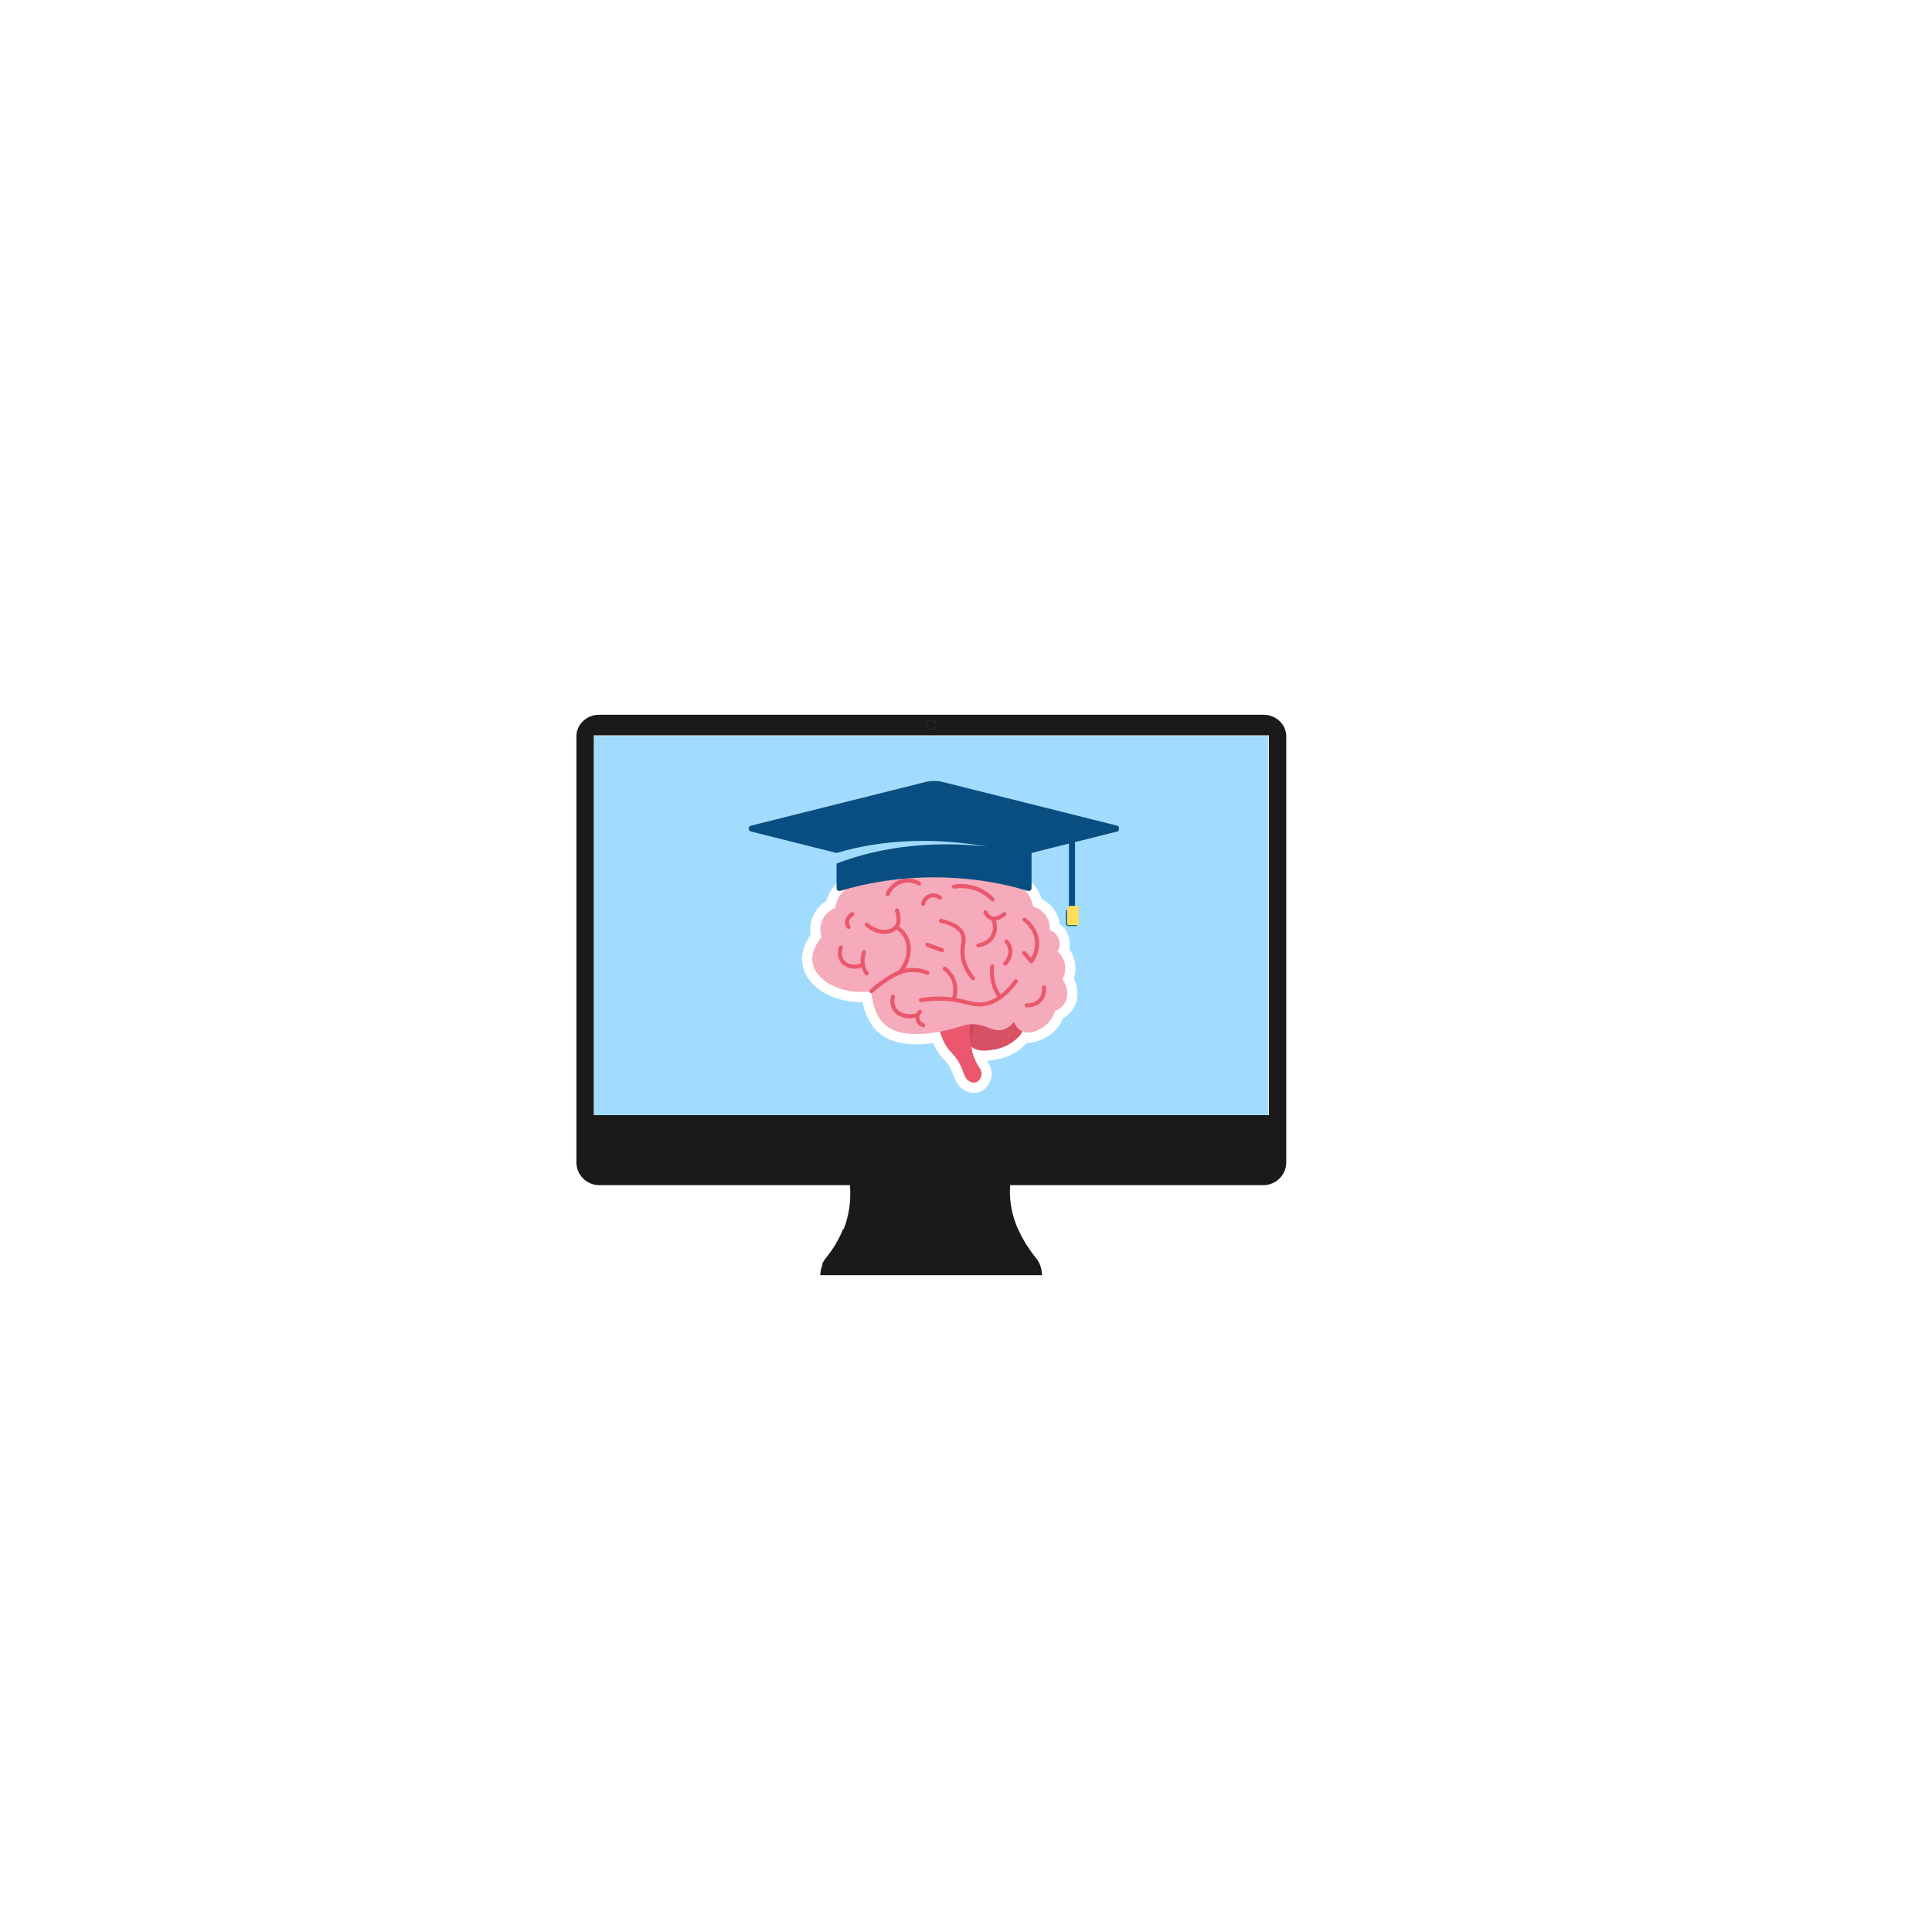 <svg xmlns="http://www.w3.org/2000/svg" xmlns:xlink="http://www.w3.org/1999/xlink" width="500" zoomAndPan="magnify" viewBox="0 0 375 375" height="500" preserveAspectRatio="xMidYMid meet" version="1.0"><defs><filter x="0%" y="0%" width="100%" height="100%" id="e063cad148"><feColorMatrix values="0 0 0 0 1 0 0 0 0 1 0 0 0 0 1 0 0 0 1 0" color-interpolation-filters="sRGB"/></filter><clipPath id="36d2e313f9"><path d="M 115.258 142.824 L 246.18 142.824 L 246.18 216.707 L 115.258 216.707 Z M 115.258 142.824 " clip-rule="nonzero"/></clipPath><clipPath id="321c12761b"><path d="M 113.988 140.859 L 156 140.859 L 156 161 L 113.988 161 Z M 113.988 140.859 " clip-rule="nonzero"/></clipPath><mask id="6c52dfccce"><g filter="url(#e063cad148)"><rect x="-37.5" width="450" fill="#000000" y="-37.5" height="450" fill-opacity="0.15"/></g></mask><clipPath id="2b92c74f2d"><path d="M 0.988 0.859 L 42 0.859 L 42 20.801 L 0.988 20.801 Z M 0.988 0.859 " clip-rule="nonzero"/></clipPath><clipPath id="47d9cf366f"><path d="M 0.988 0.859 L 42.039 0.859 L 42.039 20.801 L 0.988 20.801 Z M 0.988 0.859 " clip-rule="nonzero"/></clipPath><clipPath id="3bd59aab93"><rect x="0" width="43" y="0" height="21"/></clipPath><clipPath id="cd17927362"><path d="M 155.391 165.629 L 209.391 165.629 L 209.391 212.129 L 155.391 212.129 Z M 155.391 165.629 " clip-rule="nonzero"/></clipPath><clipPath id="2337f88fcc"><path d="M 145.168 151.496 L 217.168 151.496 L 217.168 179.996 L 145.168 179.996 Z M 145.168 151.496 " clip-rule="nonzero"/></clipPath><clipPath id="13e8d695d2"><path d="M 207.121 175.824 L 209.371 175.824 L 209.371 179.574 L 207.121 179.574 Z M 207.121 175.824 " clip-rule="nonzero"/></clipPath><clipPath id="d606190c99"><path d="M 207.121 176.574 L 207.121 179.164 C 207.121 179.578 207.457 179.914 207.871 179.914 L 208.824 179.914 C 209.242 179.914 209.574 179.578 209.574 179.164 L 209.574 176.574 C 209.574 176.16 209.242 175.824 208.824 175.824 L 207.871 175.824 C 207.457 175.824 207.121 176.16 207.121 176.574 Z M 207.121 176.574 " clip-rule="nonzero"/></clipPath></defs><rect x="-37.5" width="450" fill="#ffffff" y="-37.5" height="450" fill-opacity="1"/><rect x="-37.5" width="450" fill="#ffffff" y="-37.5" height="450" fill-opacity="1"/><g clip-path="url(#36d2e313f9)"><path fill="#a1dcff" d="M 115.258 142.824 L 246.277 142.824 L 246.277 216.707 L 115.258 216.707 Z M 115.258 142.824 " fill-opacity="1" fill-rule="nonzero"/></g><g clip-path="url(#321c12761b)"><g mask="url(#6c52dfccce)"><g transform="matrix(1, 0, 0, 1, 113, 140)"><g clip-path="url(#3bd59aab93)"><g clip-path="url(#2b92c74f2d)"><path fill="#1b1919" d="M 21.289 -121.133 C 21.289 -121.133 41.273 -95.555 41.273 -95.555 C 41.273 -95.555 -106.703 20.055 -106.703 20.055 C -106.703 20.055 -126.688 -5.52 -126.688 -5.52 C -126.688 -5.52 21.289 -121.133 21.289 -121.133 Z M 21.289 -121.133 " fill-opacity="1" fill-rule="nonzero"/></g><g clip-path="url(#47d9cf366f)"><path stroke-linecap="butt" transform="matrix(0.041, -0.032, 0.032, 0.041, -42.708, -50.539)" fill="none" stroke-linejoin="miter" d="M 1809.985 -312.836 C 1809.985 -312.836 1809.993 312.893 1809.993 312.893 C 1809.993 312.893 -1809.954 312.854 -1809.954 312.854 C -1809.954 312.854 -1810.009 -312.815 -1810.009 -312.815 C -1810.009 -312.815 1809.985 -312.836 1809.985 -312.836 Z M 1809.985 -312.836 " stroke="#1b1919" stroke-width="5" stroke-opacity="1" stroke-miterlimit="4"/></g></g></g></g></g><path fill="#1b1919" d="M 202.25 247.516 C 202.25 247.516 159.23 247.516 159.23 247.516 C 159.23 247.516 159.23 247.512 159.23 247.512 C 159.23 246.852 159.359 246.203 159.605 245.598 C 159.797 245.113 160.066 244.66 160.398 244.25 C 161.812 242.5 162.938 240.641 163.723 238.66 C 165.031 235.355 165.41 231.703 164.656 227.629 C 164.656 227.629 196.426 227.629 196.426 227.629 C 195.609 231.445 196.062 235.117 197.637 238.66 C 198.48 240.559 199.645 242.422 201.113 244.25 C 201.441 244.66 201.699 245.113 201.891 245.598 C 201.914 245.66 201.938 245.723 201.961 245.785 C 202.152 246.34 202.25 246.922 202.25 247.516 Z M 202.25 247.516 " fill-opacity="1" fill-rule="nonzero"/><path fill="#1b1919" d="M 201.809 245.504 C 201.809 245.504 159.523 245.504 159.523 245.504 C 159.719 245.02 159.984 244.566 160.32 244.156 C 161.734 242.406 162.855 240.551 163.645 238.566 C 163.645 238.566 197.555 238.566 197.555 238.566 C 198.398 240.465 199.566 242.328 201.031 244.156 C 201.359 244.566 201.621 245.02 201.809 245.504 Z M 201.809 245.504 " fill-opacity="1" fill-rule="nonzero"/><path fill="#1b1919" d="M 180.77 139.773 C 180.273 139.773 179.871 140.176 179.871 140.672 C 179.871 141.168 180.273 141.57 180.77 141.57 C 181.266 141.57 181.668 141.168 181.668 140.672 C 181.668 140.176 181.266 139.773 180.77 139.773 Z M 180.77 139.773 " fill-opacity="1" fill-rule="nonzero"/><path fill="#1b1919" d="M 245.25 138.734 C 245.25 138.734 116.289 138.734 116.289 138.734 C 113.852 138.734 111.879 140.609 111.879 142.926 C 111.879 142.926 111.879 225.598 111.879 225.598 C 111.879 228.051 113.867 230.035 116.316 230.035 C 116.316 230.035 245.223 230.035 245.223 230.035 C 247.672 230.035 249.66 228.051 249.66 225.598 C 249.66 225.598 249.66 142.926 249.66 142.926 C 249.66 140.609 247.688 138.734 245.25 138.734 Z M 180.652 139.781 C 181.238 139.707 181.734 140.199 181.66 140.789 C 181.609 141.188 181.285 141.512 180.887 141.562 C 180.297 141.637 179.805 141.141 179.879 140.555 C 179.93 140.156 180.254 139.832 180.652 139.781 Z M 115.242 142.734 C 115.242 142.734 246.297 142.734 246.297 142.734 C 246.297 142.734 246.297 216.449 246.297 216.449 C 246.297 216.449 115.242 216.449 115.242 216.449 C 115.242 216.449 115.242 142.734 115.242 142.734 Z M 115.242 142.734 " fill-opacity="1" fill-rule="nonzero"/><path fill="#1b1919" d="M 181.668 140.672 C 181.668 141.168 181.266 141.57 180.77 141.57 C 180.273 141.57 179.871 141.168 179.871 140.672 C 179.871 140.176 180.273 139.773 180.77 139.773 C 181.266 139.773 181.668 140.176 181.668 140.672 Z M 181.668 140.672 " fill-opacity="1" fill-rule="nonzero"/><g clip-path="url(#cd17927362)"><path fill="#ffffff" d="M 189.047 212.121 C 188.461 212.117 187.906 211.977 187.383 211.707 C 185.934 210.992 185.469 209.754 185.098 208.758 C 184.91 208.23 184.688 207.723 184.422 207.23 C 184.129 206.699 183.766 206.215 183.332 205.789 C 182.547 204.996 181.91 204.094 181.43 203.082 C 181.328 202.883 181.23 202.676 181.145 202.465 C 180.07 202.617 178.992 202.695 177.906 202.699 C 175.027 202.699 172.703 202.062 171.004 200.809 C 169.699 199.844 168.113 197.996 167.418 194.523 L 167.258 194.523 C 161.332 194.523 156.504 191.457 155.777 187.23 C 155.383 184.973 156.297 182.934 157.332 181.441 C 157.109 180 157.344 178.633 158.031 177.348 C 158.594 176.312 159.383 175.492 160.391 174.895 C 160.605 174.105 160.938 173.371 161.395 172.691 C 161.848 172.016 162.402 171.43 163.051 170.938 C 163.699 170.445 164.41 170.074 165.184 169.82 C 165.957 169.566 166.75 169.445 167.562 169.461 C 167.66 169.461 167.758 169.461 167.848 169.461 C 168.52 168.641 169.336 168.008 170.289 167.559 C 171.246 167.113 172.254 166.895 173.305 166.906 C 173.773 166.906 174.234 166.949 174.695 167.031 C 175.199 166.707 175.73 166.438 176.289 166.227 C 177.328 165.828 178.41 165.629 179.523 165.629 C 180.594 165.637 181.637 165.801 182.652 166.129 C 183.277 165.949 183.914 165.855 184.566 165.855 C 186.203 165.855 187.652 166.383 188.914 167.441 C 189.25 167.391 189.586 167.367 189.926 167.363 C 190.613 167.363 191.277 167.469 191.93 167.676 C 192.836 167.965 193.648 168.43 194.363 169.062 C 194.512 169.062 194.668 169.051 194.82 169.051 C 195.641 169.043 196.441 169.168 197.223 169.422 C 198.004 169.676 198.727 170.047 199.391 170.535 C 200.051 171.02 200.621 171.602 201.098 172.273 C 201.574 172.945 201.938 173.676 202.18 174.465 C 203.129 174.926 203.914 175.586 204.535 176.449 C 205.152 177.309 205.531 178.266 205.672 179.32 C 206.047 179.59 206.375 179.914 206.656 180.281 C 206.938 180.648 207.16 181.051 207.324 181.488 C 207.488 181.922 207.59 182.371 207.625 182.832 C 207.66 183.297 207.629 183.758 207.531 184.211 C 207.996 184.844 208.328 185.543 208.531 186.301 C 208.852 187.52 208.816 188.723 208.422 189.918 C 209.375 191.809 209.379 193.969 208.371 195.68 C 207.867 196.516 207.191 197.172 206.344 197.648 C 205.887 198.727 205.223 199.652 204.348 200.426 C 203.82 200.883 201.914 202.387 199.582 202.387 L 199.387 202.387 C 199.035 202.766 198.656 203.109 198.254 203.426 C 196.84 204.586 195.234 205.328 193.438 205.648 C 192.824 205.762 192.207 205.844 191.582 205.895 L 191.648 206 C 192.105 206.746 192.672 207.672 192.422 209.043 C 192.223 210.102 191.48 211.5 190.016 211.973 C 189.699 212.074 189.379 212.121 189.047 212.121 Z M 189.047 212.121 " fill-opacity="1" fill-rule="nonzero"/></g><path fill="#d85165" d="M 188.48 203.168 C 189.898 204.25 191.688 203.941 193.109 203.695 C 194.562 203.434 195.863 202.836 197.008 201.898 C 197.75 201.281 198.258 200.859 198.41 200.164 C 198.727 198.699 197.207 197.164 196.246 196.488 C 193.648 194.645 188.727 194.523 187.219 197.336 C 186.273 199.113 186.785 201.883 188.48 203.168 Z M 188.48 203.168 " fill-opacity="1" fill-rule="nonzero"/><path fill="#eb586e" d="M 182.414 200.117 C 182.609 200.84 182.871 201.535 183.199 202.203 C 184.262 204.367 185.09 204.344 186.152 206.27 C 187.172 208.121 187.07 209.344 188.254 209.926 C 188.625 210.137 189.02 210.191 189.434 210.082 C 190.055 209.887 190.406 209.199 190.504 208.684 C 190.672 207.746 190.016 207.297 189.34 205.879 C 188.574 204.27 188.445 202.789 188.32 201.395 C 188.238 200.469 188.234 199.543 188.312 198.621 " fill-opacity="1" fill-rule="nonzero"/><path fill="#f5abbb" d="M 169.105 192.438 C 162.941 193.148 158.297 190.207 157.723 186.887 C 157.367 184.82 158.641 182.902 159.457 181.906 C 159.266 181.305 159.195 180.695 159.25 180.066 C 159.301 179.441 159.473 178.848 159.766 178.293 C 160.301 177.32 161.086 176.637 162.113 176.234 C 162.305 174.773 162.965 173.57 164.094 172.629 C 166.109 170.992 168.496 171.504 168.797 171.57 C 169.246 170.746 169.871 170.09 170.672 169.602 C 172.656 168.414 174.746 169.059 175.102 169.176 C 175.676 168.711 176.305 168.348 176.992 168.086 C 179.52 167.113 181.867 167.93 182.648 168.242 C 183.133 168.031 183.637 167.906 184.164 167.863 C 184.688 167.816 185.203 167.859 185.715 167.984 C 186.227 168.113 186.703 168.316 187.148 168.598 C 187.594 168.883 187.984 169.23 188.316 169.641 C 188.781 169.469 189.262 169.375 189.758 169.359 C 190.254 169.344 190.742 169.402 191.219 169.539 C 191.695 169.676 192.137 169.883 192.551 170.16 C 192.961 170.438 193.32 170.773 193.629 171.164 C 195.121 170.855 196.523 171.098 197.836 171.883 C 200.051 173.246 200.469 175.602 200.516 175.961 C 201.008 176.09 201.465 176.301 201.883 176.59 C 202.301 176.883 202.656 177.234 202.953 177.652 C 203.246 178.066 203.465 178.523 203.602 179.016 C 203.738 179.508 203.785 180.008 203.75 180.52 C 203.949 180.59 204.137 180.68 204.316 180.789 C 204.496 180.902 204.66 181.031 204.812 181.18 C 204.961 181.328 205.094 181.492 205.211 181.672 C 205.324 181.848 205.418 182.035 205.492 182.234 C 205.566 182.434 205.617 182.641 205.645 182.852 C 205.672 183.059 205.676 183.27 205.66 183.484 C 205.641 183.695 205.598 183.902 205.535 184.102 C 205.473 184.305 205.387 184.5 205.281 184.68 C 205.945 185.262 206.391 185.977 206.625 186.832 C 206.914 187.977 206.773 189.066 206.207 190.102 C 207.273 191.543 207.453 193.355 206.672 194.68 C 206.215 195.414 205.582 195.93 204.77 196.223 C 204.453 197.289 203.883 198.191 203.055 198.93 C 201.988 199.855 199.82 201.008 198.184 200.051 C 197.531 199.637 197.082 199.059 196.836 198.32 C 196.355 198.918 195.574 199.672 194.477 199.906 C 192.754 200.277 191.703 199.066 189.465 198.832 C 187.867 198.664 186.793 199.113 185.531 199.488 C 184.266 199.863 176.242 202.215 172.168 199.207 C 171.328 198.59 169.504 196.895 169.105 192.438 Z M 169.105 192.438 " fill-opacity="1" fill-rule="nonzero"/><path stroke-linecap="round" transform="matrix(0.197, 0, 0, 0.198, 146.989, 153.209)" fill="none" stroke-linejoin="round" d="M 263.298 127.796 C 264.767 128.801 274.295 135.798 275.526 148.591 C 276.161 155.904 274.335 162.526 270.027 168.479 C 267.665 165.799 265.343 163.157 263.02 160.555 " stroke="#eb586e" stroke-width="4" stroke-opacity="1" stroke-miterlimit="4"/><path stroke-linecap="round" transform="matrix(0.197, 0, 0, 0.198, 146.989, 153.209)" fill="none" stroke-linejoin="round" d="M 282.394 194.143 C 282.989 198.578 281.917 202.54 279.198 206.068 C 274.096 212.415 266.077 211.784 265.422 211.725 " stroke="#eb586e" stroke-width="4" stroke-opacity="1" stroke-miterlimit="4"/><path stroke-linecap="round" transform="matrix(0.197, 0, 0, 0.198, 146.989, 153.209)" fill="none" stroke-linejoin="round" d="M 128.46 102.724 C 129.056 101.304 129.79 99.964 130.664 98.703 C 131.557 97.421 132.549 96.258 133.681 95.214 C 134.812 94.169 136.043 93.243 137.353 92.454 C 138.683 91.666 140.072 91.015 141.541 90.523 C 143.01 90.03 144.499 89.714 146.027 89.537 C 147.576 89.36 149.104 89.36 150.632 89.517 C 152.181 89.675 153.669 89.99 155.138 90.463 C 156.607 90.936 158.016 91.567 159.346 92.336 " stroke="#eb586e" stroke-width="4" stroke-opacity="1" stroke-miterlimit="4"/><path stroke-linecap="round" transform="matrix(0.197, 0, 0, 0.198, 146.989, 153.209)" fill="none" stroke-linejoin="round" d="M 82.29 154.997 C 81.953 156.002 79.869 162.231 83.203 167.533 C 86.876 173.328 95.59 175.733 103.688 172.126 " stroke="#eb586e" stroke-width="4" stroke-opacity="1" stroke-miterlimit="4"/><path stroke-linecap="round" transform="matrix(0.197, 0, 0, 0.198, 146.989, 153.209)" fill="none" stroke-linejoin="round" d="M 112.382 197.947 C 115.876 194.675 119.608 191.699 123.577 188.998 C 131.755 183.4 140.41 177.507 152.002 177.073 C 157.401 176.896 162.602 177.822 167.604 179.833 " stroke="#eb586e" stroke-width="4" stroke-opacity="1" stroke-miterlimit="4"/><path stroke-linecap="round" transform="matrix(0.197, 0, 0, 0.198, 146.989, 153.209)" fill="none" stroke-linejoin="round" d="M 140.112 179.537 C 143.467 175.989 145.908 171.909 147.417 167.277 C 148.211 164.852 151.843 153.617 145.571 143.446 C 143.348 139.859 140.39 137.001 136.718 134.872 " stroke="#eb586e" stroke-width="4" stroke-opacity="1" stroke-miterlimit="4"/><path stroke-linecap="round" transform="matrix(0.197, 0, 0, 0.198, 146.989, 153.209)" fill="none" stroke-linejoin="round" d="M 107.837 132.586 C 118.556 142.185 132.033 141.199 136.936 134.872 C 141.502 128.998 137.889 119.517 137.552 118.67 " stroke="#eb586e" stroke-width="4" stroke-opacity="1" stroke-miterlimit="4"/><path stroke-linecap="round" transform="matrix(0.197, 0, 0, 0.198, 146.989, 153.209)" fill="none" stroke-linejoin="round" d="M 193.885 95.431 C 197.318 94.839 200.772 94.662 204.246 94.938 C 207.72 95.194 211.114 95.864 214.429 96.948 C 217.724 98.052 220.86 99.53 223.798 101.403 C 226.735 103.275 229.395 105.463 231.797 108.006 " stroke="#eb586e" stroke-width="4" stroke-opacity="1" stroke-miterlimit="4"/><path stroke-linecap="round" transform="matrix(0.197, 0, 0, 0.198, 146.989, 153.209)" fill="none" stroke-linejoin="round" d="M 133.621 203.269 C 133.165 205.142 132.212 210.266 134.991 214.977 C 138.802 221.403 148.231 224.36 157.699 221.166 " stroke="#eb586e" stroke-width="4" stroke-opacity="1" stroke-miterlimit="4"/><path stroke-linecap="round" transform="matrix(0.197, 0, 0, 0.198, 146.989, 153.209)" fill="none" stroke-linejoin="round" d="M 161.252 206.659 C 168.775 205.378 176.338 204.925 183.96 205.279 C 203.353 206.166 210.439 211.824 221.793 210.779 C 230.169 209.99 241.781 205.477 254.783 188.072 " stroke="#eb586e" stroke-width="4" stroke-opacity="1" stroke-miterlimit="4"/><path stroke-linecap="round" transform="matrix(0.197, 0, 0, 0.198, 146.989, 153.209)" fill="none" stroke-linejoin="round" d="M 181.002 128.919 C 195.175 131.994 200.395 137.277 202.321 141.988 C 204.802 148.039 201.626 152.632 202.182 161.462 C 202.817 171.239 207.561 179.261 212.583 185.312 " stroke="#eb586e" stroke-width="4" stroke-opacity="1" stroke-miterlimit="4"/><path stroke-linecap="round" transform="matrix(0.197, 0, 0, 0.198, 146.989, 153.209)" fill="none" stroke-linejoin="round" d="M 231.42 173.624 C 230.765 178.985 231.102 184.268 232.452 189.491 C 233.802 194.714 236.065 199.504 239.241 203.86 " stroke="#eb586e" stroke-width="4" stroke-opacity="1" stroke-miterlimit="4"/><path stroke-linecap="round" transform="matrix(0.197, 0, 0, 0.198, 146.989, 153.209)" fill="none" stroke-linejoin="round" d="M 105.217 159.708 C 104.145 162.428 103.629 165.247 103.708 168.164 C 103.827 172.697 105.197 176.837 107.837 180.542 " stroke="#eb586e" stroke-width="4" stroke-opacity="1" stroke-miterlimit="4"/><path stroke-linecap="round" transform="matrix(0.197, 0, 0, 0.198, 146.989, 153.209)" fill="none" stroke-linejoin="round" d="M 167.604 152.375 L 182.034 157.717 " stroke="#eb586e" stroke-width="4" stroke-opacity="1" stroke-miterlimit="4"/><path stroke-linecap="round" transform="matrix(0.197, 0, 0, 0.198, 146.989, 153.209)" fill="none" stroke-linejoin="round" d="M 93.605 122.336 C 93.605 122.336 85.049 127.224 89.932 134.872 " stroke="#eb586e" stroke-width="4" stroke-opacity="1" stroke-miterlimit="4"/><path stroke-linecap="round" transform="matrix(0.197, 0, 0, 0.198, 146.989, 153.209)" fill="none" stroke-linejoin="round" d="M 180.01 106.134 C 179.295 105.601 178.541 105.148 177.727 104.793 C 176.913 104.438 176.079 104.202 175.206 104.064 C 174.313 103.926 173.439 103.887 172.566 103.985 C 171.673 104.064 170.819 104.261 169.986 104.576 C 169.152 104.872 168.378 105.286 167.643 105.798 C 166.909 106.291 166.254 106.883 165.678 107.553 C 165.103 108.223 164.626 108.952 164.229 109.76 C 163.832 110.549 163.554 111.377 163.376 112.244 " stroke="#eb586e" stroke-width="4" stroke-opacity="1" stroke-miterlimit="4"/><path stroke-linecap="round" transform="matrix(0.197, 0, 0, 0.198, 146.989, 153.209)" fill="none" stroke-linejoin="round" d="M 224.77 120.503 C 224.77 120.503 229.971 133.354 243.429 122.336 " stroke="#eb586e" stroke-width="4" stroke-opacity="1" stroke-miterlimit="4"/><path stroke-linecap="round" transform="matrix(0.197, 0, 0, 0.198, 146.989, 153.209)" fill="none" stroke-linejoin="round" d="M 184.714 175.831 C 187.969 178.197 190.51 181.153 192.356 184.701 C 196.941 193.63 194.559 202.421 193.885 204.59 " stroke="#eb586e" stroke-width="4" stroke-opacity="1" stroke-miterlimit="4"/><path stroke-linecap="round" transform="matrix(0.197, 0, 0, 0.198, 146.989, 153.209)" fill="none" stroke-linejoin="round" d="M 160.101 218.17 C 158.453 219.767 157.639 221.699 157.659 223.985 C 157.798 225.68 158.394 227.198 159.465 228.538 C 160.537 229.859 161.907 230.766 163.535 231.258 " stroke="#eb586e" stroke-width="4" stroke-opacity="1" stroke-miterlimit="4"/><path stroke-linecap="round" transform="matrix(0.197, 0, 0, 0.198, 146.989, 153.209)" fill="none" stroke-linejoin="round" d="M 232.154 126.692 C 232.532 127.421 236.442 135.089 232.412 143.131 C 228.006 151.942 218.26 152.868 217.744 152.908 " stroke="#eb586e" stroke-width="4" stroke-opacity="1" stroke-miterlimit="4"/><path stroke-linecap="round" transform="matrix(0.197, 0, 0, 0.198, 146.989, 153.209)" fill="none" stroke-linejoin="round" d="M 245.632 149.084 C 247.796 151.666 249.027 154.642 249.304 157.993 C 249.821 165.266 244.878 170.135 244.144 170.845 " stroke="#eb586e" stroke-width="4" stroke-opacity="1" stroke-miterlimit="4"/><path fill="#000000" d="M 188.574 203.148 C 188.434 202.465 188.336 201.773 188.285 201.078 C 188.23 200.324 188.23 199.57 188.285 198.812 C 188.445 198.801 188.617 198.793 188.801 198.793 C 188.988 198.793 189.195 198.805 189.371 198.82 C 188.73 200.191 188.465 201.637 188.574 203.148 Z M 188.574 203.148 " fill-opacity="0.08" fill-rule="nonzero"/><g clip-path="url(#2337f88fcc)"><path fill="#094e80" d="M 216.848 160.262 L 183.027 151.793 C 181.891 151.508 180.711 151.508 179.598 151.793 L 145.754 160.262 C 145.164 160.402 145.164 161.254 145.754 161.395 L 162.379 165.559 C 171.793 162.766 181.914 162.625 191.543 164.328 C 181.797 163.238 171.531 164.09 162.379 167.617 L 162.379 172.371 C 162.379 172.77 162.758 173.031 163.137 172.914 C 168.527 171.258 174.727 170.289 181.301 170.289 C 187.875 170.289 194.07 171.258 199.488 172.914 C 199.867 173.031 200.223 172.773 200.223 172.371 L 200.223 165.559 L 207.48 163.738 L 207.48 176.461 L 207.363 176.461 C 207.105 176.461 206.891 176.676 206.891 176.934 L 206.891 179.273 C 206.891 179.535 207.105 179.75 207.363 179.75 L 208.781 179.75 C 209.043 179.75 209.254 179.535 209.254 179.273 L 209.254 176.934 C 209.254 176.676 209.043 176.461 208.781 176.461 L 208.664 176.461 L 208.664 163.453 L 216.848 161.395 C 217.461 161.254 217.461 160.402 216.848 160.262 Z M 216.848 160.262 " fill-opacity="1" fill-rule="nonzero"/></g><g clip-path="url(#13e8d695d2)"><g clip-path="url(#d606190c99)"><path fill="#ffde59" d="M 207.121 175.824 L 209.566 175.824 L 209.566 179.914 L 207.121 179.914 Z M 207.121 175.824 " fill-opacity="1" fill-rule="nonzero"/></g></g></svg>